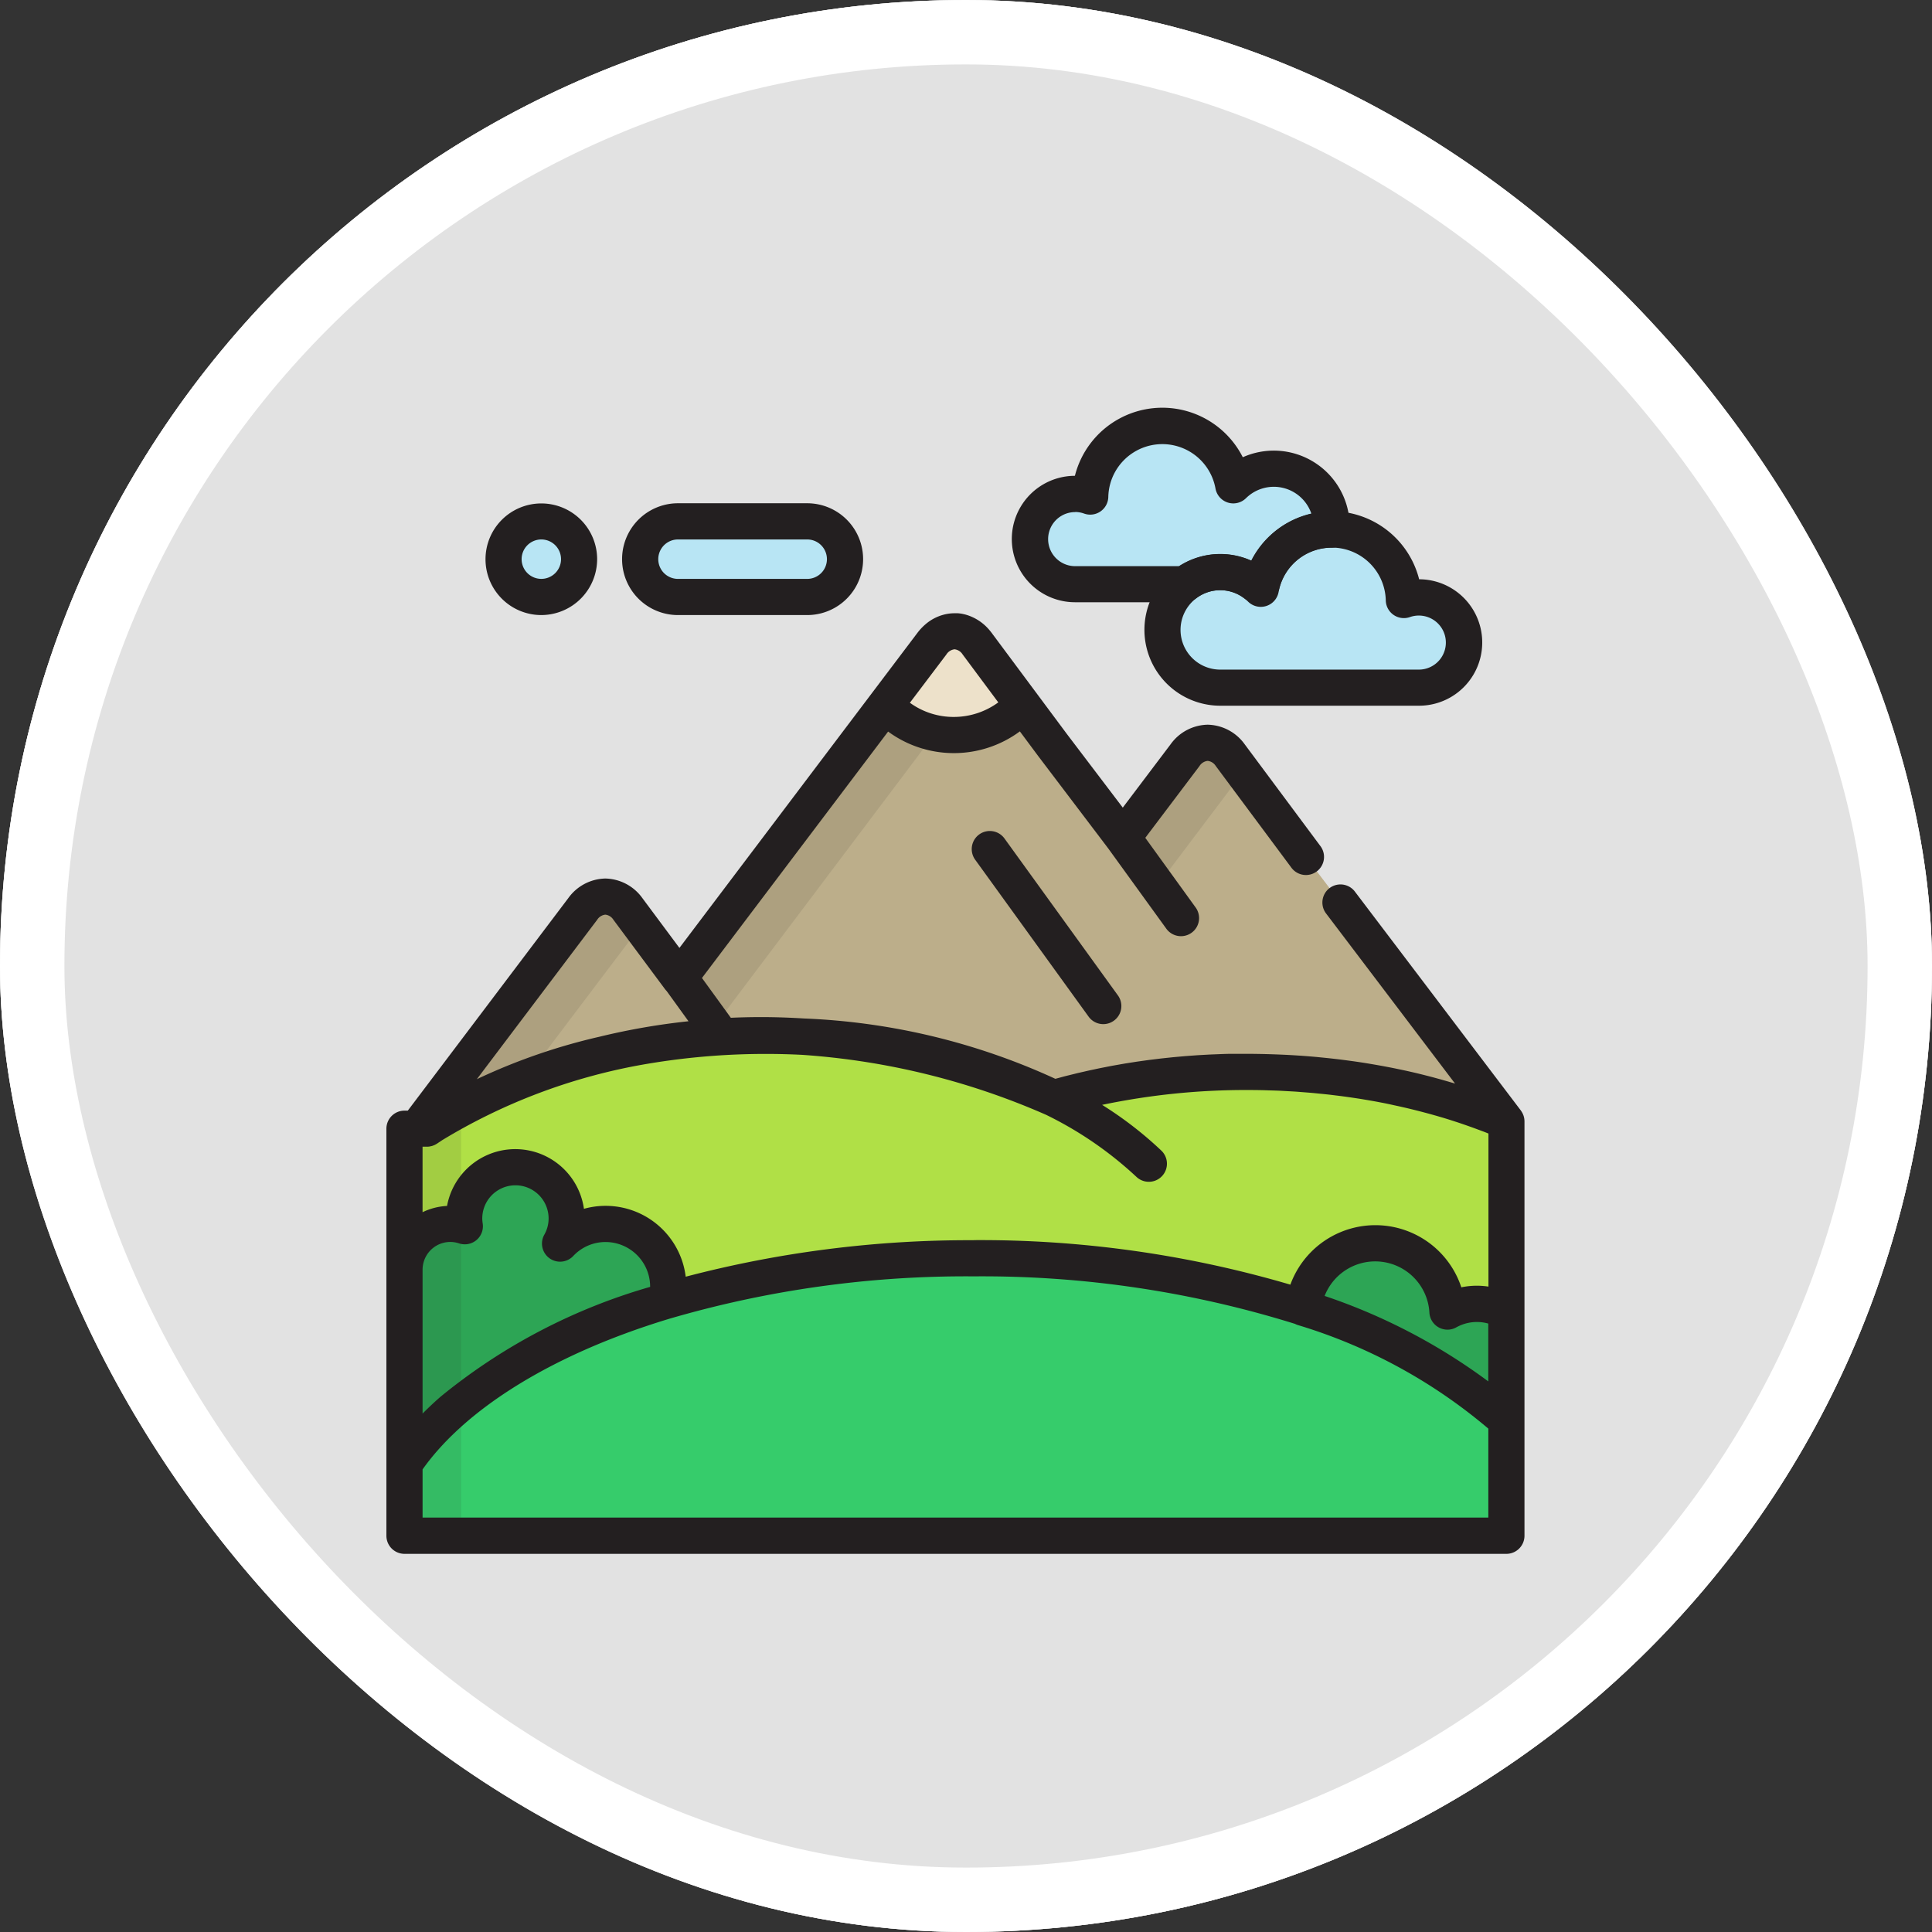 <svg xmlns="http://www.w3.org/2000/svg" width="90" height="90" viewBox="0 0 90 90">
  <rect x="0" y="0" width="90" height="90" fill="#333333" stroke="none"/>
  <g id="Grupo_1115077" data-name="Grupo 1115077" transform="translate(-336 -8751)">
    <g id="Grupo_1107636" data-name="Grupo 1107636" transform="translate(0.219 4918)">
      <g id="Grupo_1098742" data-name="Grupo 1098742" transform="translate(-867.539 3444.258)">
        <g id="Rectángulo_400898" data-name="Rectángulo 400898" transform="translate(1203.32 388.742)" fill="#fff" stroke="#fff" stroke-width="3" opacity="0.859">
          <rect width="90" height="90" rx="45" stroke="none"/>
          <rect x="1.5" y="1.5" width="87" height="87" rx="43.5" fill="none"/>
        </g>
        <g id="Rectángulo_400907" data-name="Rectángulo 400907" transform="translate(1203.32 388.742)" fill="none" stroke="#fff" stroke-width="3">
          <rect width="90" height="90" rx="45" stroke="none"/>
          <rect x="1.5" y="1.5" width="87" height="87" rx="43.5" fill="none"/>
        </g>
      </g>
    </g>
    <g id="reshot-icon-mountain-TX5DLYHGPW" transform="translate(352.262 8770)">
      <path id="Trazado_907445" data-name="Trazado 907445" d="M56.713,110.281l-3.51-4.719a1.249,1.249,0,0,0-2.106,0L48.2,109.4l-3.275-4.319-3.51-4.719a1.249,1.249,0,0,0-2.106,0L27.54,115.941l-2.393-3.218a1.249,1.249,0,0,0-2.106,0l-7.729,10.233h.472c3.867-2.65,9.512-4.322,15.8-4.322a30.345,30.345,0,0,1,13.39,2.911A32.767,32.767,0,0,1,54,120.316a31.192,31.192,0,0,1,12.067,2.3L58.323,112.4" transform="translate(-12.158 -89.382)" fill="#bcae8a"/>
      <g id="Grupo_1115072" data-name="Grupo 1115072" transform="translate(3.153 10.403)" opacity="0.1">
        <path id="Trazado_907446" data-name="Trazado 907446" d="M332.793,155.756l3.564-4.725-.593-.8a1.249,1.249,0,0,0-2.106,0l-2.9,3.839Z" transform="translate(-297.871 -144.457)" fill="#231f20"/>
        <path id="Trazado_907447" data-name="Trazado 907447" d="M134.57,117.752l12.5-16.592-.593-.8a1.249,1.249,0,0,0-2.106,0l-11.768,15.579Z" transform="translate(-120.378 -99.786)" fill="#231f20"/>
        <path id="Trazado_907448" data-name="Trazado 907448" d="M25.74,219.723l-.593-.8a1.249,1.249,0,0,0-2.106,0l-7.729,10.233h.472a22.037,22.037,0,0,1,4.625-2.378Z" transform="translate(-15.312 -205.988)" fill="#231f20"/>
      </g>
      <path id="Trazado_907449" data-name="Trazado 907449" d="M40.055,283.335a32.767,32.767,0,0,1,9.029-1.23,31.194,31.194,0,0,1,12.068,2.3v19.3H9.822V284.745h1.044S23.067,276,40.055,283.335Z" transform="translate(-7.241 -251.171)" fill="#b0e046"/>
      <path id="Trazado_907450" data-name="Trazado 907450" d="M227.9,104.622a4.333,4.333,0,0,0,3.2-1.409l-2.12-2.851a1.249,1.249,0,0,0-2.106,0l-2.165,2.866A4.333,4.333,0,0,0,227.9,104.622Z" transform="translate(-199.729 -89.382)" fill="#ede1ca"/>
      <path id="Trazado_907451" data-name="Trazado 907451" d="M61.151,387.525c-4.673-4.5-14.03-7.568-24.813-7.568-12.32,0-22.78,4.007-26.517,9.572v3.351h51.33Z" transform="translate(-7.24 -340.345)" fill="#36cc6b"/>
      <g id="Grupo_1115073" data-name="Grupo 1115073" transform="translate(2.581 35.37)">
        <path id="Trazado_907452" data-name="Trazado 907452" d="M22.138,345.456l-.039-.378c.007-.082.011-.164.011-.248a2.921,2.921,0,0,0-5.046-2.005,2.392,2.392,0,1,0-4.438-.809,2.133,2.133,0,0,0-2.8,2.027v9.039C11.988,349.859,16.408,347.158,22.138,345.456Z" transform="translate(-9.824 -339.268)" fill="#2da555"/>
        <path id="Trazado_907453" data-name="Trazado 907453" d="M419.505,376.079a2.771,2.771,0,0,0-1.367.359,3.371,3.371,0,0,0-6.717-.174,25.335,25.335,0,0,1,9.3,5.106c.055-.027.11-.055.164-.086v-4.841A2.773,2.773,0,0,0,419.505,376.079Z" transform="translate(-369.553 -369.714)" fill="#2da555"/>
      </g>
      <g id="Grupo_1115074" data-name="Grupo 1115074" transform="translate(7.194 0.843)">
        <path id="Trazado_907454" data-name="Trazado 907454" d="M351.187,56.307a2.683,2.683,0,0,1,1.888.773,3.36,3.36,0,0,1,6.665.524,2.1,2.1,0,1,1,.7,4.084h-9.253a2.691,2.691,0,0,1,0-5.382Z" transform="translate(-317.801 -49.5)" fill="#b8e5f4"/>
        <path id="Trazado_907455" data-name="Trazado 907455" d="M298.19,14.892a2.679,2.679,0,0,1,1.644.562h.29a3.36,3.36,0,0,1,3.249-2.549q0-.071,0-.143a2.691,2.691,0,0,0-4.578-1.918,3.36,3.36,0,0,0-6.665.524,2.1,2.1,0,1,0-.7,4.084h5.112A2.678,2.678,0,0,1,298.19,14.892Z" transform="translate(-264.804 -8.084)" fill="#b8e5f4"/>
        <path id="Trazado_907456" data-name="Trazado 907456" d="M115.163,52.469a1.761,1.761,0,0,1,1.761-1.761h6.02a1.761,1.761,0,0,1,1.761,1.761h0a1.761,1.761,0,0,1-1.761,1.761h-6.02a1.761,1.761,0,0,1-1.761-1.761Z" transform="translate(-108.794 -46.264)" fill="#b8e5f4"/>
        <circle id="Elipse_11693" data-name="Elipse 11693" cx="1.761" cy="1.761" r="1.761" transform="translate(0 4.444)" fill="#b8e5f4"/>
      </g>
      <g id="Grupo_1115075" data-name="Grupo 1115075" transform="translate(1.738)">
        <path id="Trazado_907457" data-name="Trazado 907457" d="M353.2,55.292h-9.253a3.534,3.534,0,1,1,1.447-6.759,4.2,4.2,0,0,1,7.818.869,2.945,2.945,0,0,1-.012,5.89Zm-9.253-5.382a1.848,1.848,0,0,0,0,3.7H353.2a1.259,1.259,0,1,0-.419-2.447.843.843,0,0,1-1.123-.776,2.517,2.517,0,0,0-4.993-.393.843.843,0,0,1-1.42.451A1.839,1.839,0,0,0,343.945,49.91Z" transform="translate(-305.103 -41.417)" fill="#231f20"/>
        <path id="Trazado_907458" data-name="Trazado 907458" d="M292.882,9.055h-.29a.843.843,0,0,1-.516-.176,1.845,1.845,0,0,0-2.257,0,.843.843,0,0,1-.516.176h-5.112a2.945,2.945,0,0,1-.012-5.89A4.2,4.2,0,0,1,292,2.3a3.537,3.537,0,0,1,4.981,3.225q0,.1-.005.189a.843.843,0,0,1-.839.8A2.512,2.512,0,0,0,293.7,8.415.843.843,0,0,1,292.882,9.055Zm-8.691-4.2a1.259,1.259,0,1,0,0,2.519h4.846a3.539,3.539,0,0,1,3.359-.253,4.2,4.2,0,0,1,2.8-2.189,1.848,1.848,0,0,0-3.047-.724.843.843,0,0,1-1.421-.451,2.517,2.517,0,0,0-4.993.393.843.843,0,0,1-1.123.776A1.255,1.255,0,0,0,284.191,4.85Z" transform="translate(-252.106)" fill="#231f20"/>
        <path id="Trazado_907459" data-name="Trazado 907459" d="M115.7,47.833h-6.02a2.6,2.6,0,1,1,0-5.208h6.02a2.6,2.6,0,1,1,0,5.208Zm-6.02-3.522a.918.918,0,1,0,0,1.837h6.02a.918.918,0,1,0,0-1.837Z" transform="translate(-96.097 -38.181)" fill="#231f20"/>
        <path id="Trazado_907460" data-name="Trazado 907460" d="M48.593,47.832a2.6,2.6,0,1,1,2.6-2.6A2.607,2.607,0,0,1,48.593,47.832Zm0-3.522a.918.918,0,1,0,.918.918A.919.919,0,0,0,48.593,44.31Z" transform="translate(-41.376 -38.18)" fill="#231f20"/>
        <path id="Trazado_907461" data-name="Trazado 907461" d="M263.636,189.225a.843.843,0,0,0-.189,1.177l5.291,7.32a.843.843,0,0,0,1.366-.988l-5.291-7.32A.843.843,0,0,0,263.636,189.225Z" transform="translate(-236.02 -169.354)" fill="#231f20"/>
        <path id="Trazado_907462" data-name="Trazado 907462" d="M54.711,115.116v0a.828.828,0,0,0-.05-.118l-.01-.018a.837.837,0,0,0-.062-.1l-.006-.01-7.744-10.214a.843.843,0,0,0-1.343,1.018l6.023,7.944-.035-.01-.317-.093-.351-.1-.319-.087c-.129-.034-.258-.067-.388-.1-.095-.024-.189-.048-.284-.071q-.316-.076-.635-.146l-.27-.057c-.144-.03-.288-.06-.433-.088l-.291-.055q-.226-.042-.454-.081l-.253-.043q-.341-.056-.685-.105l-.2-.027q-.263-.036-.527-.068l-.26-.03q-.253-.028-.508-.053l-.231-.023q-.362-.033-.726-.059l-.114-.007q-.316-.021-.633-.037l-.237-.01q-.27-.011-.542-.019l-.227-.006c-.25-.005-.5-.009-.752-.009q-.293,0-.585,0l-.188,0c-.131,0-.263.005-.394.009l-.247.01-.332.013-.273.015-.3.017-.29.021-.282.021-.305.027-.264.024-.316.033-.251.027-.325.04-.237.029-.331.046-.228.032-.337.053-.218.034-.342.06-.21.037c-.116.021-.231.044-.346.067l-.2.039c-.116.023-.231.048-.347.073l-.2.042c-.116.026-.231.053-.347.079l-.193.044c-.115.028-.23.057-.345.085l-.191.047c-.114.029-.228.06-.342.091l-.181.048a30.93,30.93,0,0,0-11.7-2.81c-.666-.041-1.332-.065-2-.065q-.722,0-1.417.032L16.438,108.7,25.11,97.221a5.174,5.174,0,0,0,6.137-.008l.846,1.138,3.27,4.313,2.7,3.731a.843.843,0,1,0,1.366-.988l-2.339-3.236,2.524-3.342a.515.515,0,0,1,.381-.242.509.509,0,0,1,.377.237l3.51,4.719a.843.843,0,1,0,1.352-1.006l-3.514-4.724a2.176,2.176,0,0,0-1.725-.912h0a2.177,2.177,0,0,0-1.725.912l-2.229,2.951-2.6-3.425-1.39-1.868h0l-2.124-2.856c-.029-.038-.059-.075-.09-.112a2.241,2.241,0,0,0-1.128-.733l-.022-.006-.066-.015-.053-.012a1.988,1.988,0,0,0-.208-.027l-.035,0-.057,0-.066,0h0a1.959,1.959,0,0,0-.245.015,2.123,2.123,0,0,0-1.118.509,2.494,2.494,0,0,0-.362.387L15.388,107.3l-1.726-2.321a2.176,2.176,0,0,0-1.725-.912h0a2.176,2.176,0,0,0-1.725.912l-7.477,9.9H2.581a.843.843,0,0,0-.843.843v18.961a.843.843,0,0,0,.843.843h51.33a.843.843,0,0,0,.843-.843v-19.3A.838.838,0,0,0,54.711,115.116Zm-25.613,5.8a51.955,51.955,0,0,0-13.417,1.7,3.759,3.759,0,0,0-4.741-3.163,3.231,3.231,0,0,0-6.377-.134,2.956,2.956,0,0,0-1.14.292V116.56h.2a.829.829,0,0,0,.129-.01l.029-.007a.823.823,0,0,0,.1-.023l.035-.014A.815.815,0,0,0,4,116.472c.014-.007.028-.016.042-.024s.042-.022.061-.036c.076-.052.153-.1.23-.154a27.12,27.12,0,0,1,9.155-3.488,33.054,33.054,0,0,1,5.937-.532q.852,0,1.7.044a33.982,33.982,0,0,1,11.339,2.79,17.232,17.232,0,0,1,4.209,2.889.843.843,0,1,0,1.165-1.219,17.452,17.452,0,0,0-2.759-2.131,32.594,32.594,0,0,1,6.767-.692q.388,0,.773.009l.244.008c.176.005.351.01.526.018l.283.016c.161.009.322.017.482.028l.293.023c.156.012.312.024.467.038l.292.029c.155.015.31.031.464.048l.287.035c.155.019.309.038.462.059l.279.04c.155.023.311.046.465.071l.268.045q.235.04.469.083l.256.049q.238.046.474.1l.242.052q.241.053.481.11l.226.055q.245.061.487.125l.21.056q.249.068.5.141l.191.056q.255.077.507.159l.169.055q.262.087.521.179l.144.051q.273.1.541.2l.112.043.115.047v7.13a3.561,3.561,0,0,0-1.264.033,4.216,4.216,0,0,0-7.964-.124A51.156,51.156,0,0,0,29.1,120.912Zm-24.86,7.31q-.131.115-.259.232l-.025.023q-.122.112-.241.226l-.025.024q-.134.129-.264.26v-6.7a1.29,1.29,0,0,1,1.7-1.227.843.843,0,0,0,1.1-.928,1.531,1.531,0,0,1-.02-.233,1.545,1.545,0,1,1,3.09,0,1.521,1.521,0,0,1-.2.756.843.843,0,0,0,1.347.993A2.06,2.06,0,0,1,11.945,121a2.081,2.081,0,0,1,2.079,2.079v.011a27.291,27.291,0,0,0-9.781,5.131Zm41.205-4.711a2.529,2.529,0,0,1,4.882.772.843.843,0,0,0,1.256.687,1.963,1.963,0,0,1,1.487-.175v2.694A27.463,27.463,0,0,0,45.443,123.511ZM28.579,93.626l1.663,2.236a3.511,3.511,0,0,1-2.069.678,3.461,3.461,0,0,1-2.049-.661l1.7-2.248a.515.515,0,0,1,.381-.242A.509.509,0,0,1,28.579,93.626ZM11.555,105.992a.515.515,0,0,1,.381-.242.509.509,0,0,1,.376.237l2.393,3.218a.841.841,0,0,0,.086.1l1.02,1.411a31.558,31.558,0,0,0-4.147.721,27.877,27.877,0,0,0-5.713,1.978ZM3.424,133.835v-2.244l.027-.039c.03-.041.06-.082.09-.123l.087-.116c.044-.058.089-.116.135-.173l.028-.035c1.844-2.3,5.03-4.353,9.088-5.848l.045-.017q.408-.15.825-.291l.137-.046q.377-.126.761-.246l.243-.074A49.207,49.207,0,0,1,29.1,122.6a48.994,48.994,0,0,1,14.962,2.212.834.834,0,0,0,.125.053,24.738,24.738,0,0,1,8.883,4.828v4.144H3.424Z" transform="translate(-1.738 -82.142)" fill="#231f20"/>
      </g>
      <g id="Grupo_1115076" data-name="Grupo 1115076" transform="translate(3.421 32.974)" opacity="0.1">
        <rect id="Rectángulo_404770" data-name="Rectángulo 404770" width="1.798" height="19.2" fill="#231f20"/>
      </g>
    </g>
  </g>
</svg>

